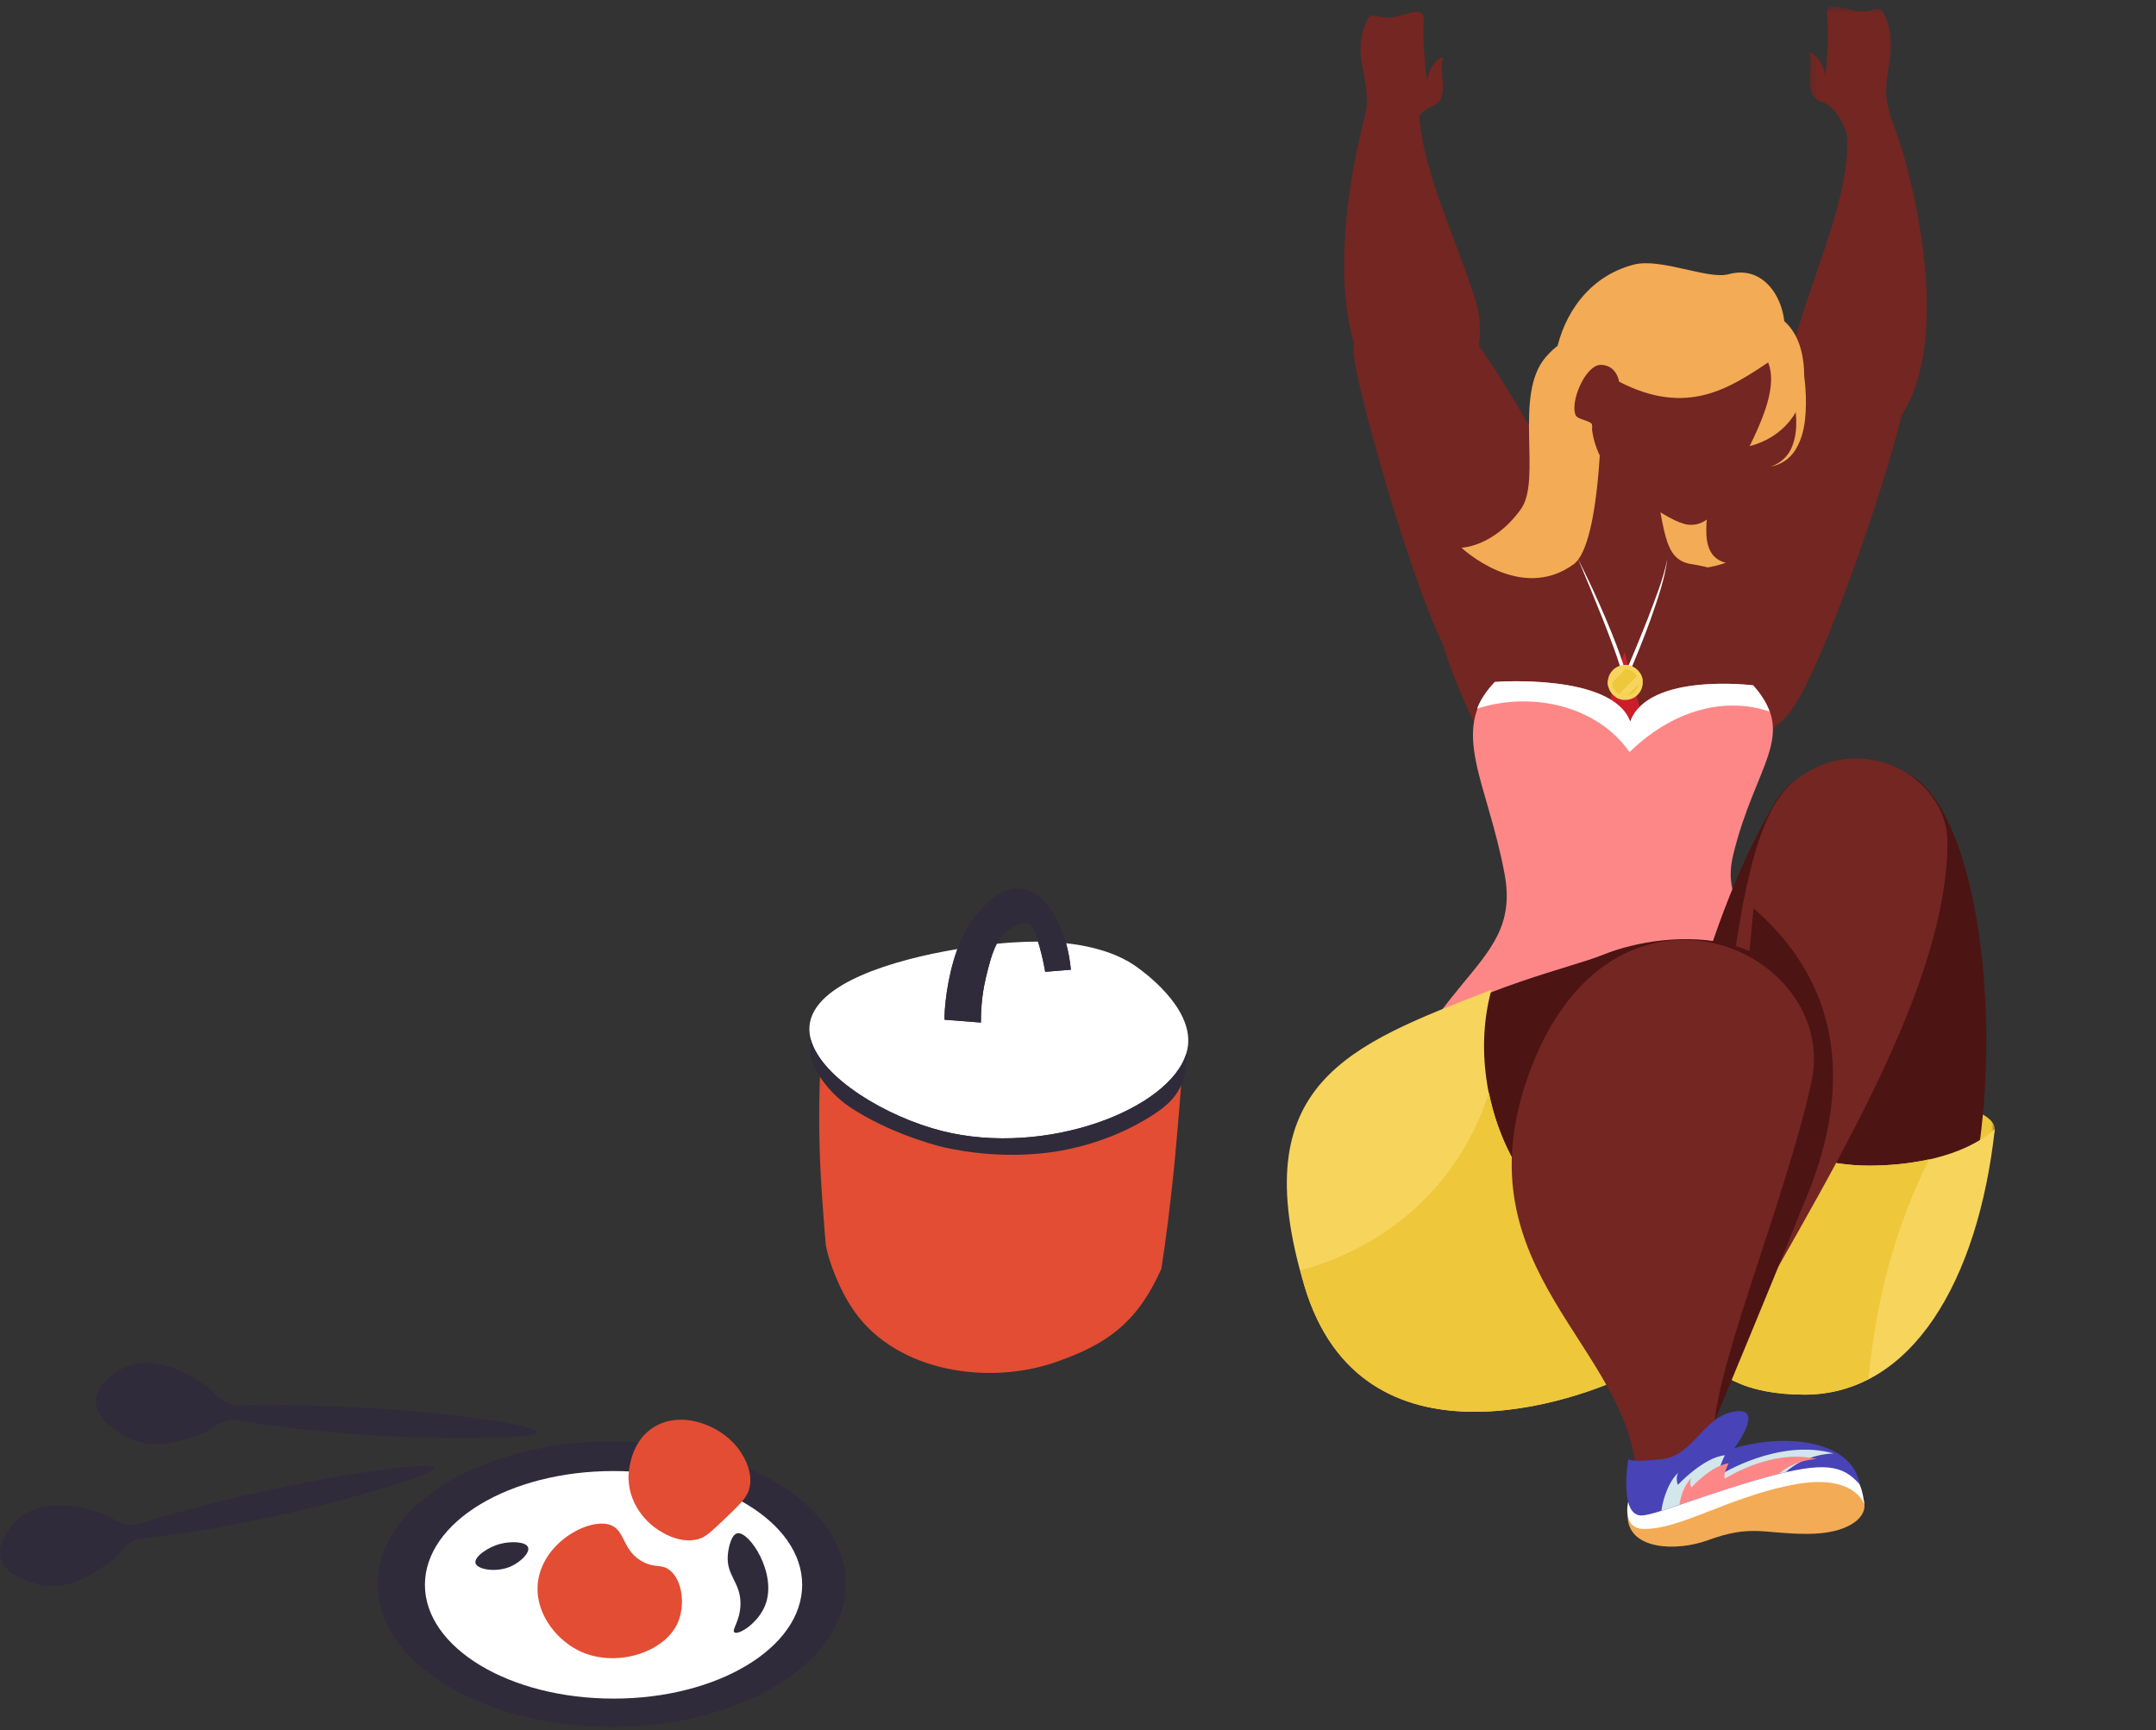 <svg xmlns="http://www.w3.org/2000/svg" xmlns:xlink="http://www.w3.org/1999/xlink" width="334" height="268" viewBox="0 0 334 268">
    <rect x="0" y="0" width="334" height="268" fill="#333333" stroke="none"/>
    <defs>
        <path id="prefix__a" d="M0.229 0.48L13.123 0.48 13.123 20.845 0.229 20.845z"/>
        <path id="prefix__c" d="M0.679 0.746L45.031 0.746 45.031 12.053 0.679 12.053z"/>
    </defs>
    <g fill="none" fill-rule="evenodd">
        <path fill="#FFF" d="M184.043 161.943c-.047.404-.132.8-.254 1.203.01 0 .01 0 0 .01-2.558 8.678-21.736 16.086-37.795 12.062-8.593-2.153-18.756-8.199-20.383-14.187v-.01c-.197-.724-.272-1.457-.197-2.172.668-6.506 12.956-10.163 22.902-11.827-1.664 4.56-2.04 9.533-1.993 10.943l5.642.443c-.028-2.98.385-5.368.77-6.977.443-1.833.903-3.732 1.683-5.226.78-.085 1.514-.142 2.19-.189 1.505-.103 2.906-.15 4.204-.14.394 1.268.808 2.904 1.109 4.672l3.976-.33c-.14-1.465-.394-2.838-.742-4.098 6.59.723 9.796 2.848 10.925 3.657 1.07.771 8.63 6.187 7.963 12.166"/>
        <path fill="#302B3A" d="M165.897 150.219l-3.977.33c-.3-1.768-.714-3.404-1.109-4.673-.329-1.062-.648-1.871-.884-2.294-.715-1.251-2.735.009-2.989.113-1.129.479-1.918 1.38-2.52 2.51-.78 1.494-1.24 3.394-1.683 5.227-.386 1.608-.799 3.996-.77 6.976l-5.642-.442c-.047-1.41.33-6.384 1.993-10.943.762-2.106 1.806-4.118 3.206-5.651 1.26-1.382 3.62-3.958 6.412-3.76 2.942.207 5.82 3.46 7.221 8.508.347 1.26.601 2.633.742 4.099M182.972 168.139c-.038.113-.095.217-.15.329-.932 1.843-2.324 3.037-4.316 4.316-6.525 4.202-13.21 5.349-15.146 5.64-2.032.31-8.716 1.176-17.036-.667 0 0-7.098-1.57-13.717-5.64-1.072-.65-3.31-2.107-5.2-4.75-.131-.177-.253-.366-.385-.553-.677-.997-1.316-2.125-1.494-3.65-.085-.77-.038-1.493.084-2.132 1.627 5.988 11.79 12.034 20.382 14.187 16.059 4.024 35.238-3.385 37.795-12.062.114 1.485-.018 3.243-.817 4.982"/>
        <path fill="#E24D34" d="M182.972 168.139c-.292 3.996-.894 10.878-1.194 13.773-.555 5.19-1.138 10.033-1.871 14.667-3.855 8.583-8.65 11.724-16.331 14.422-10.426 3.648-24.576 1.542-31.186-7.803-2.341-3.3-3.94-7.653-4.446-10.23-.085-.836-.151-1.635-.207-2.378-.461-5.941-.884-11.535-.828-18.916.019-1.88.066-3.525.113-4.86.132.187.254.376.386.554 1.889 2.642 4.127 4.099 5.199 4.749 6.619 4.07 13.717 5.64 13.717 5.64 8.32 1.843 15.004.978 17.036.667 1.936-.291 8.62-1.438 15.146-5.64 1.992-1.28 3.384-2.473 4.316-4.316.055-.112.112-.216.15-.33"/>
        <path fill="#302B3A" d="M131.046 245.399c0 12.217-16.243 22.12-36.28 22.12-20.035 0-36.28-9.903-36.28-22.12 0-12.219 16.245-22.123 36.28-22.123 20.037 0 36.28 9.904 36.28 22.123M83.263 221.842c-.061 1.029-13.253 1.067-22.023.682-9.318-.401-18.726-1.475-24.436-2.482-1.282-.226-2.555.169-3.618.964-1.647 1.232-4.271 1.9-5.443 2.199-1.781.45-5.511 1.325-9.292-1.247-1.065-.733-3.61-2.456-3.597-4.874.012-1.93 1.647-3.33 2.398-3.973 3.974-3.395 8.723-1.543 10.249-.914 1.599.657 4.316 2.108 5.897 3.834.98 1.074 2.29 1.728 3.699 1.69 4.69-.124 10.662.023 11.53.045 17.107.41 34.709 2.88 34.636 4.076M67.247 227.407c.222 1.006-12.462 4.635-21.007 6.65-9.074 2.152-18.42 3.68-24.188 4.264-1.296.132-2.412.858-3.218 1.913-1.25 1.634-3.593 2.99-4.64 3.598-1.591.918-4.942 2.774-9.28 1.33-1.225-.416-4.142-1.382-4.788-3.712-.514-1.859.679-3.653 1.226-4.477 2.899-4.348 7.973-3.859 9.613-3.668 1.718.196 4.726.853 6.718 2.084 1.236.765 2.674 1.04 4.019.62 4.48-1.397 10.266-2.88 11.108-3.097 16.572-4.26 34.18-6.676 34.437-5.505"/>
        <path fill="#FFF" d="M124.271 245.513c0 9.735-13.084 17.627-29.223 17.627-16.138 0-29.22-7.892-29.22-17.627s13.082-17.628 29.22-17.628c16.14 0 29.223 7.893 29.223 17.628"/>
        <path fill="#E24D34" d="M99.672 241.987c-3.163-1.605-2.782-4.663-4.857-5.64-3.1-1.462-10.474 2.276-11.44 8.46-.737 4.731 2.573 8.986 6.11 10.812 5.633 2.905 13.442.484 15.514-4.232 1.152-2.622.789-6.545-1.254-8.147-1.275-1-2.178-.29-4.073-1.253M112.101 235.458c2.398-2.276 3.598-3.415 3.97-4.805.82-3.067-1.526-6.027-1.88-6.476-2.788-3.52-8.902-5.83-13.162-2.925-3.802 2.594-3.668 7.664-3.657 7.94.18 4.257 3.176 6.743 3.761 7.206.465.37 3.828 3.036 7.208 1.985 1.01-.314 1.927-1.184 3.76-2.925"/>
        <path fill="#302B3A" d="M114.243 237.522c-.956.17-1.392 2.256-1.488 3.29-.308 3.271 1.998 4.284 1.958 7.677-.031 2.614-1.423 4.03-.94 4.387.626.464 3.68-1.4 4.779-4.23 1.895-4.881-2.479-11.452-4.309-11.124M81.81 239.715c-.326-.914-2.667-.98-4.31-.548-1.953.51-4.08 2.026-3.839 2.977.254 1.006 3.191 1.5 5.406.549 1.496-.644 3.05-2.114 2.742-2.978"/>
        <path fill="#732622" d="M250.622 93.734c-.893-4.916-17.655-37.104-25.057-44.52-7.401-7.418-16.693-1.002-15.836 5.927.858 6.93 10.937 42.432 16.087 48.63 8.083 9.728 27.169 2.983 24.806-10.037"/>
        <path fill="#732622" d="M228.476 46.147c-3.733-11.554-9.923-23.271-8.412-33.026 0 0-4.308-4.47-6.718-.455-2.409 4.017-13.965 48.153 8.457 52.822 0 0 10.404-7.788 6.673-19.341"/>
        <path fill="#732622" d="M221.856 16.477c2.978-1.075.922-5.332 1.657-7.265.366-.964-2.069.358-2.43 3.333 0 0-.807-5.497-.512-9.362.231-3.014-3.837.004-6.316-.49-1-.196-1.96-.64-2.427.315-.849 1.738-1.47 4.018-.725 7.63 1.36 6.592.254 6.219-.116 9.519-.377 3.356 6.997 1.829 6.997 1.829s.895-4.434 3.872-5.51M252.47 99.838c1.09-4.877 19.132-36.365 26.826-43.48 7.695-7.115 16.719-.33 15.584 6.56-1.135 6.89-12.633 41.96-18.026 47.944-8.468 9.396-27.267 1.889-24.383-11.024"/>
        <path fill="#732622" d="M278.378 51.509c3.402-11.656 9.257-23.546 7.469-33.255 0 0 4.179-4.59 6.702-.641 2.522 3.946 15.328 47.735-6.952 53.039 0 0-10.62-7.488-7.22-19.143"/>
        <g transform="translate(280 .52)">
            <mask id="prefix__b" fill="#fff">
                <use xlink:href="#prefix__a"/>
            </mask>
            <path fill="#732622" d="M2.133 15.193C-.873 14.203 1.059 9.889.27 7.978c-.393-.953 2.077.297 2.526 3.263 0 0 .648-5.52.24-9.373-.314-3.007 3.839-.106 6.3-.67.995-.225 1.943-.694 2.437.247.898 1.71 1.585 3.973.94 7.605-1.17 6.628-.075 6.224.388 9.513.473 3.345-6.942 2.026-6.942 2.026s-1.02-4.406-4.027-5.396" mask="url(#prefix__b)"/>
        </g>
        <g transform="translate(264 168.52)">
            <mask id="prefix__d" fill="#fff">
                <use xlink:href="#prefix__c"/>
            </mask>
            <path fill="#EEC63B" d="M45.031 6.4c0 3.122-9.928 5.653-22.176 5.653C10.608 12.053.68 9.522.68 6.4.68 3.277 10.61.746 22.855.746c12.248 0 22.176 2.531 22.176 5.654" mask="url(#prefix__d)"/>
        </g>
        <path fill="#F3AB55" d="M265.527 72.587l-8.789 2.65s-2.297 8.163-.19 10.508c3.785 4.211 10.791 1.436 10.791 1.436-4.686-1.233-2.733-7.738-1.812-14.594"/>
        <path fill="#732622" d="M246.219 81.469c2.958-11.681.403-25.428.403-25.428l11.354.156s-2.985 14.033-.207 25.875c.66 2.81 1.477 4.923 4.304 5.327 4.852.694 12.207 3.64 17.11 8.08 0 0-8.337 37.064-27.763 36.802-19.426-.264-28.583-34.746-28.583-34.746 5.553-8.225 13.949-9.848 18.819-10.412 3.02-.35 3.808-2.668 4.563-5.654"/>
        <path fill="#CA1F2B" d="M248.542 111.29L251.659 100.972 254.494 111.371z"/>
        <path fill="#FFF" d="M244.448 86.55c1.488 2.959 2.896 5.958 4.195 9.008 1.294 3.049 2.528 6.126 3.427 9.349l-.56-.045c1.325-2.977 2.557-6 3.756-9.032 1.147-3.043 2.404-6.074 3.04-9.28-.422 3.252-1.538 6.362-2.613 9.443-1.11 3.076-2.354 6.098-3.639 9.106-.064.15-.238.222-.387.157-.087-.038-.149-.116-.172-.2-.837-3.171-2.074-6.252-3.275-9.324-1.223-3.073-2.485-6.13-3.772-9.182"/>
        <path fill="#F7D45C" d="M254.494 105.715c0 1.497-1.214 2.712-2.711 2.712-1.497 0-2.712-1.215-2.712-2.712s1.215-2.711 2.712-2.711 2.711 1.214 2.711 2.71"/>
        <path fill="#EEC73B" d="M253.829 105.715c0 1.13-.916 2.047-2.046 2.047s-2.047-.916-2.047-2.047c0-1.13.917-2.046 2.047-2.046 1.13 0 2.046.916 2.046 2.046"/>
        <path fill="#F7D45C" d="M250.324 107.997c.331.212.71.354 1.116.406 1.01-1.01 2.02-2.022 3.03-3.03-.05-.407-.194-.785-.405-1.117l-3.74 3.741M251.783 103.004c-.085 0-.169.005-.252.014-.045.079-.099.16-.174.232l-2.276 2.276c-.004.064-.01.125-.01.189 0 .216.027.425.075.625l3.26-3.261c-.2-.047-.408-.075-.623-.075"/>
        <path fill="#FD8787" d="M268.488 132.473c3.414-14.117 10.094-18.518 3.104-26.307 0 0-16.229-2.035-19.046 5.62-2.796-7.561-20.97-6.146-20.97-6.146-7.17 7.549-1.148 15.385 1.52 29.82 2.882 15.588-14.29 15.332-20.149 45.613 37.235 16.012 75.185 2.258 75.185 2.258-2.506-38.032-23.03-36.735-19.644-50.858"/>
        <path fill="#FFF" d="M252.435 116.516c4.883-4.758 11.267-7.908 18.241-7.083 1.224.143 2.363.436 3.453.8-.458-1.297-1.24-2.622-2.538-4.067 0 0-16.228-2.035-19.046 5.62-2.796-7.561-20.97-6.146-20.97-6.146-1.288 1.355-2.22 2.727-2.753 4.136 8.49-2.74 18.65-.436 23.613 6.74"/>
        <path fill="#4C1413" d="M279.576 216.05c32.872 0 33.849-78.016 18.714-94.12-5.501-5.857-18.985-4.798-23.132 2.083-11.875 19.7-19.574 53.23-16.907 69.225 1.761 10.553 2.785 22.813 21.325 22.813"/>
        <path fill="#F7D45C" d="M289.582 180.573c-12.457 0-24.575-7.194-31.12-17.659-2.731 12.568-1.428 23.026-.211 30.323 1.76 10.554 2.785 22.814 21.325 22.814 16.58 0 26.87-17.619 29.455-41.133-5.1 4.453-13.223 5.655-19.45 5.655"/>
        <path fill="#EEC73B" d="M298.844 179.6c-3.172.699-6.414.974-9.262.974-12.457 0-24.575-7.195-31.12-17.66-2.73 12.569-1.428 23.027-.211 30.324 1.76 10.553 2.785 22.813 21.325 22.813 3.6 0 6.885-.874 9.877-2.417 1.136-11.995 4.06-23.381 9.39-34.034"/>
        <path fill="#732622" d="M262.06 221.936c8.946-22.144 39.634-62.674 39.634-91.482 0-10.377-14.117-18.014-24.38-8.874-12.689 11.297-9.679 76.512-17.602 88.442-1.182 1.78-3.176 4.533-4.349 6.029 3.53 1.44 3.496 3.506 6.697 5.885"/>
        <path fill="#4C1413" d="M271.65 140.704c-2.648 27.667-4.379 55.648-10.085 64.242-1.687 2.538-4.529 6.462-6.202 8.6 5.034 2.051 4.985 4.998 9.55 8.39 3.575-8.848 8.553-20.498 13.728-33.539 2.102-5.298 14.167-29.3-6.992-47.693"/>
        <path fill="#4C1413" d="M202.105 199.3c-11.717-38.904 36.782-47.533 46.156-51.364 10.323-4.215 32.337-5.28 32.337 16.035 0 22.933-14.995 42.107-27.632 48.687-8.338 4.339-41.946 16.236-50.86-13.358"/>
        <path fill="#F7D45C" d="M259.701 194.908c-23.147 0-33.435-24.386-28.646-41.575-22.043 8.556-38.455 14.407-28.95 45.967 8.915 29.593 42.524 17.697 50.862 13.358 6.912-3.599 14.513-10.984 19.997-20.67-3.747 1.836-8.155 2.92-13.263 2.92"/>
        <path fill="#EEC73B" d="M259.701 194.908c-16.458 0-26.375-12.336-29.034-25.639-4.12 12.743-13.582 22.53-27.322 26.996-.624.204-1.276.323-1.909.494.228.852.403 1.648.669 2.541 8.915 29.593 42.524 17.697 50.862 13.358 6.912-3.599 14.513-10.984 19.997-20.67-3.747 1.836-8.155 2.92-13.263 2.92"/>
        <path fill="#732622" d="M265.593 223.555c-1.183-8.886 10.675-36.253 15.006-55.788 4.64-20.94-31.193-36.605-43.835-1.168-10.83 30.355 15.962 41.889 16.788 62.48l12.04-5.524z"/>
        <path fill="#F3AB55" d="M288.838 233.137c.165 2.076-2.676 4.482-8.827 4.482-6.922 0-8.632-1.502-15.438.986-4.924 1.802-12.485 1.499-12.421-3.866.064-5.37 36.033-9.865 36.686-1.602"/>
        <path fill="#FFF" d="M288.074 229.938s.517.988.764 3.199c0 0-1.397-5.106-11.4-3.071-10.006 2.037-16.97 6.789-22.719 6.789-3.518 0-2.492-4.194-2.492-4.194s32.967-14.815 35.847-2.723"/>
        <path fill="#4843B7" d="M268.677 224.342s4.764-6.312.202-5.7c-5.056.678-6.41 6.799-11.357 7.39-4.95.598-5.271 0-5.271 0s-1.506 8.739 2.045 8.739c2.055 0 10.535-3.526 19.45-5.964 8.916-2.436 11.745-1.84 14.328 1.13-.94-6.234-10.273-8.222-19.397-5.595"/>
        <path fill="#D2E6EB" d="M284.07 225.168c-.476 0-4.346.09-7.47 2.915-.357.062-.684.151-1.042.238-.566.152-1.19.3-1.815.477-5 1.369-9.882 3.096-13.572 4.316-1.042.358-1.995.686-2.798.921.12-.863.685-3.987 2.59-5.89-.119.237-.388.953-.03 1.874 0 0 3.958-4.255 7.291-4.583 0 0-1.22 2.26-.802 3.065 0 0 9.136-5.774 17.647-3.333"/>
        <path fill="#F3AB55" d="M269.302 47.845c-4.091.55-16.318 3.223-11.457 14.696 4.859 11.474 21.284 7.585 21.644-3.385.36-10.972-6.986-11.742-10.187-11.311"/>
        <path fill="#F3AB55" d="M276.41 56.236c1.004 2.751 1.735 5.774 1.852 8.75.051 1.491-.123 2.994-.705 4.351-.568 1.36-1.74 2.448-3.24 2.94 1.537-.256 2.994-1.21 3.841-2.617.861-1.389 1.285-3.01 1.468-4.607.34-3.226.056-6.4-.605-9.615l-2.612.798zM248.168 55.57s-2.945-6.824-8.676-.284c-5.115 5.844-.55 18.992-3.9 23.614-4.237 5.858-9.188 5.946-9.188 5.946s9.07 8.598 17.363 2.577c5.066-3.682 4.4-31.853 4.4-31.853"/>
        <path fill="#732622" d="M255.665 51.63c-3.954 5.507-5.013 6.768-5.013 6.768s-.838-2.206-2.966-1.987c-2.128.22-4.948 6.298-3.921 8.06 1.029 1.767 2.813 1.157 2.813 1.157s-.15 5.132 4.668 9.392c0 0 7.1 5.89 10.253 6.257 3.155.367 5.356-2.811 7.492-7.857 2.13-5.044 8.82-15.19 3.156-19.608-5.664-4.415-12.53-7.69-16.482-2.182"/>
        <path fill="#F3AB55" d="M253.097 40.993c-14.062 3.661-15.308 23.714-8.004 26.218.654.227 1.899-.339 1.485-1.495-.205-.578-2.11-.695-2.448-1.34-1.014-1.946 1.458-7.917 3.905-7.853 2.446.064 2.792 2.61 2.792 2.61 10.56 5.446 17.146 1.011 23.508-3.268 4.597-3.095 1.506-15.609-6.564-13.384-3.172.873-10.485-2.577-14.674-1.488"/>
        <path fill="#FD8787" d="M281.422 226.031s-3.273.028-5.863 2.29c-.567.151-1.191.3-1.816.477-5.001 1.37-9.882 3.095-13.572 4.316.148-.982.595-2.857 1.815-4.107-.06.148-.267.744.03 1.43 0 0 3.066-3.395 5.774-3.753 0 0-.922 1.788-.565 2.381 0 0 7.23-4.732 14.197-3.034"/>
    </g>
</svg>

